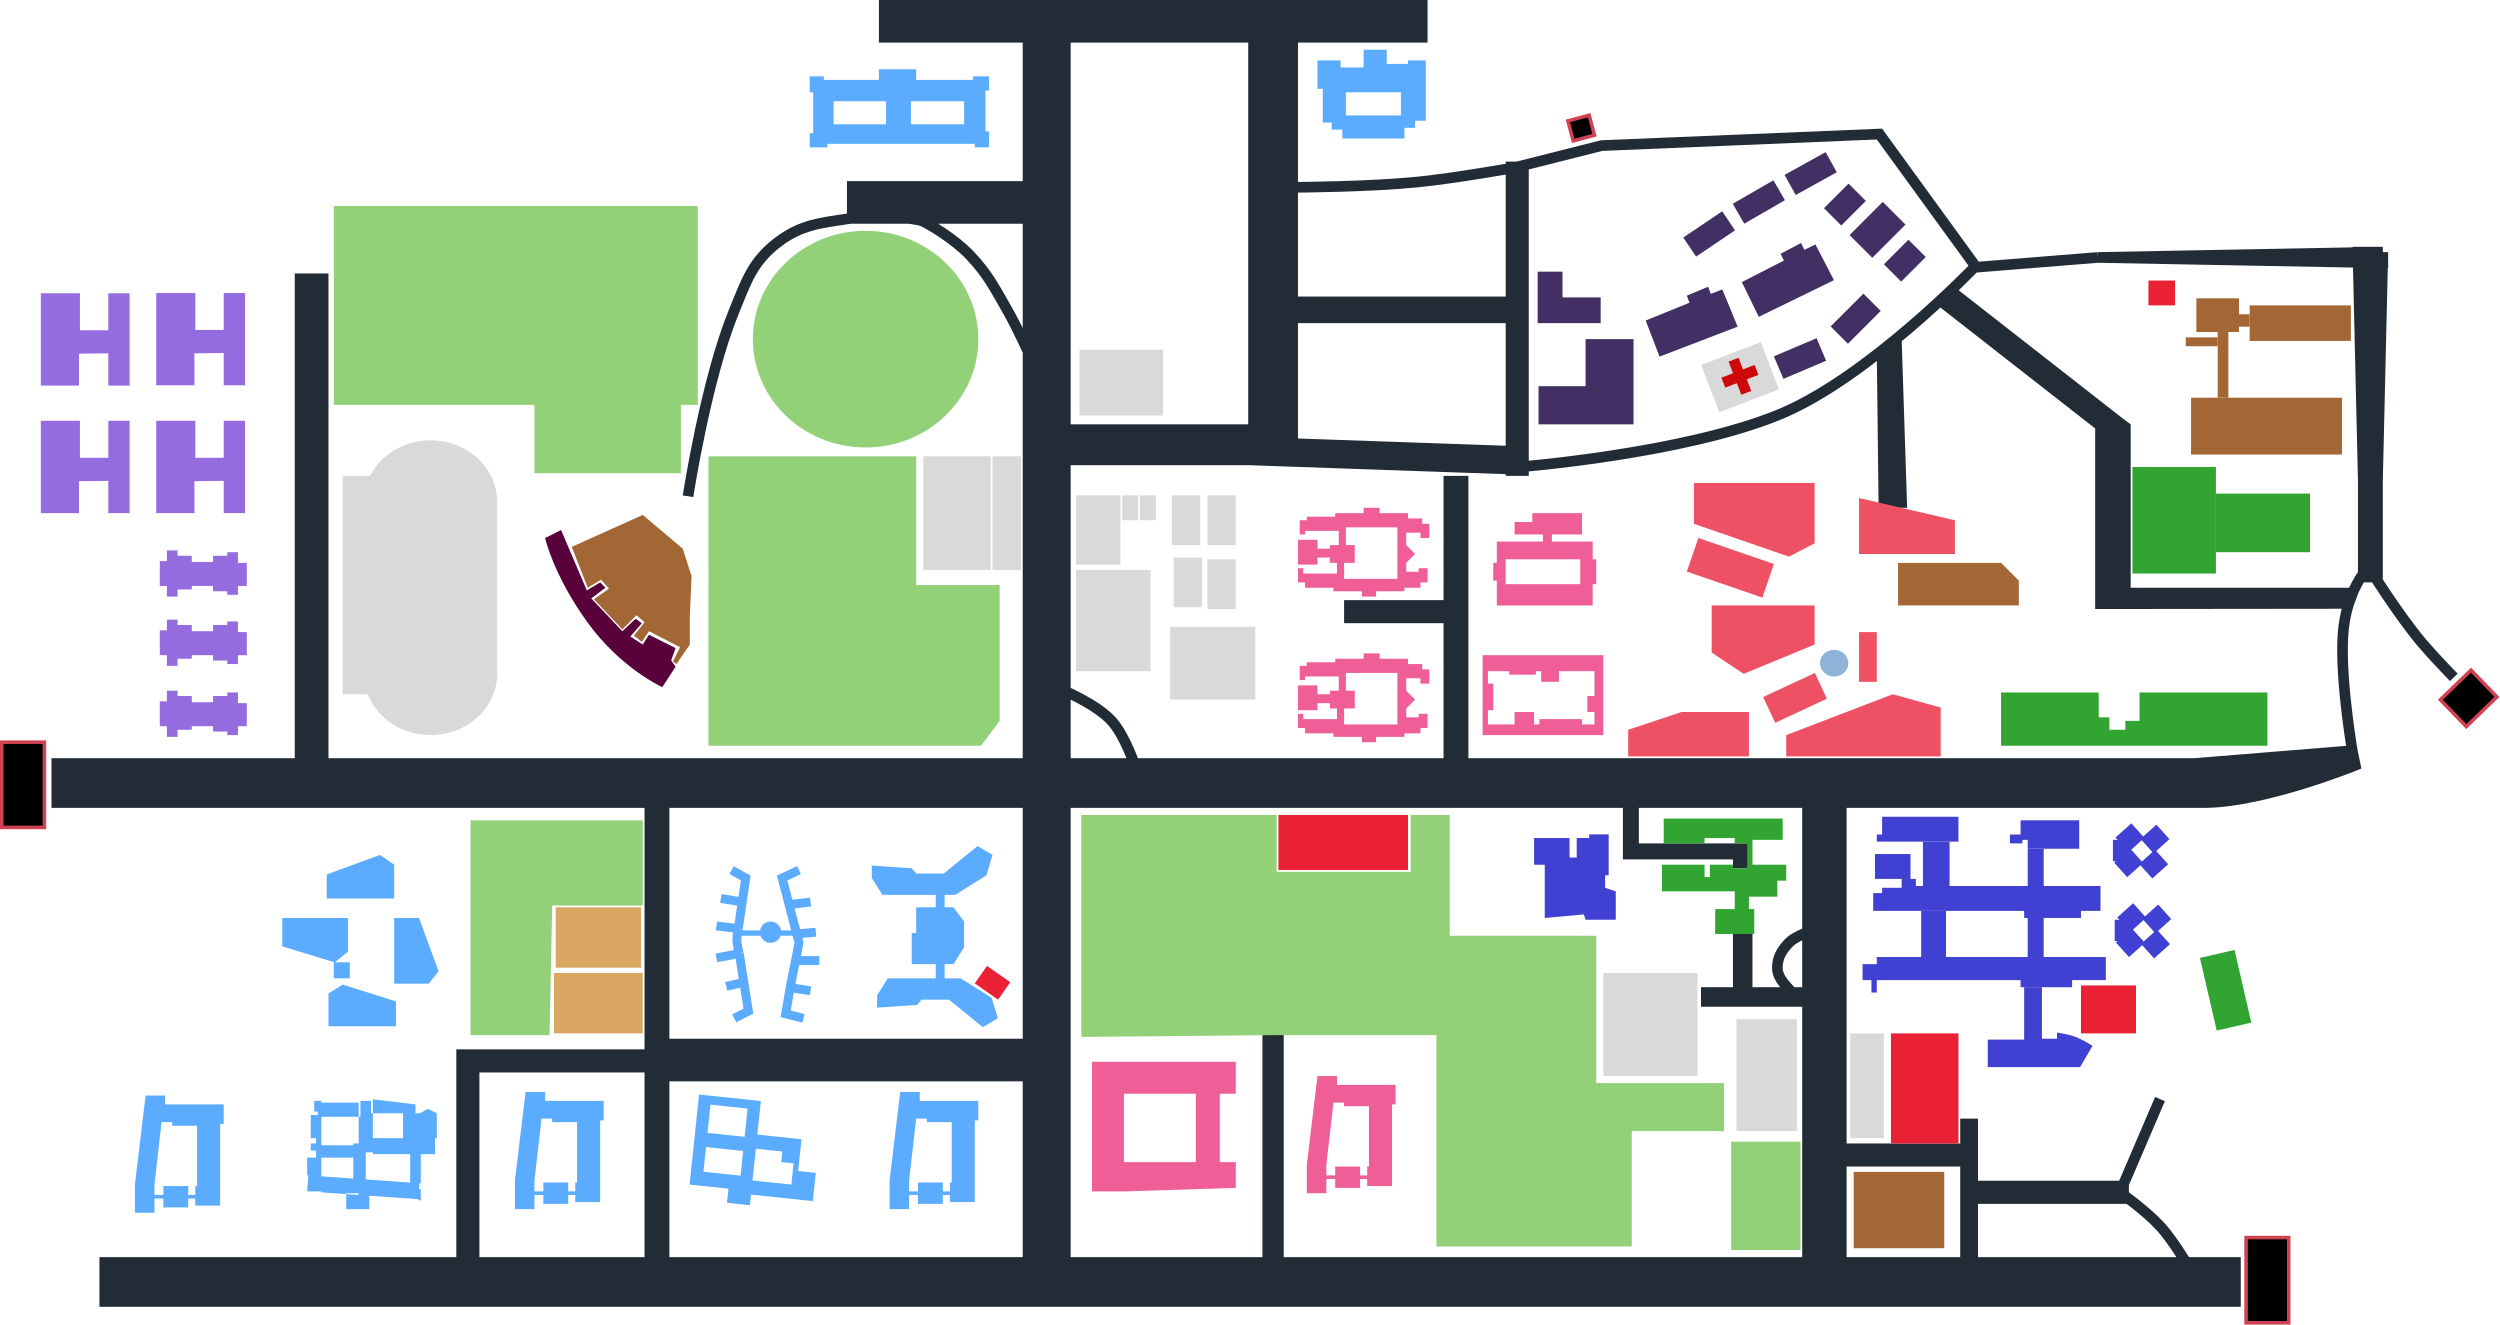 <svg width="1408" height="746" viewBox="0 0 1408 746" fill="none" xmlns="http://www.w3.org/2000/svg">
<g id="road"  class="road">
<path d="M1183 237L1192.68 237.246L1197 240.5V340H1183V237Z" fill="#222C36"/>
<path d="M1185 334H1325L1322.82 339.846L1185 340V334Z" fill="#222C36"/>
<path d="M1181.5 145L1342 142V148L1181.5 145Z" fill="#222C36"/>
<path d="M1328 142H1342L1339 271H1331L1328 142Z" fill="#222C36"/>
<path d="M498 3H801V21H498V3Z" fill="#222C36"/>
<path d="M579 21H600V711H579V21Z" fill="#222C36"/>
<path d="M59 711H1259V733H59V711Z" fill="#222C36"/>
<path d="M32 430H1236V452H32V430Z" fill="#222C36"/>
<path d="M1018 452H1037V711H1018V452Z" fill="#222C36"/>
<path d="M706 22H728V259H706V22Z" fill="#222C36"/>
<path d="M600 242H706V259H600V242Z" fill="#222C36"/>
<path d="M366 452H374V711H366V452Z" fill="#222C36"/>
<path d="M374 588H579V606H374V588Z" fill="#222C36"/>
<path d="M260 594H267V711H260V594Z" fill="#222C36"/>
<path d="M267 594H367V601H267V594Z" fill="#222C36"/>
<path d="M169 157H182V431H169V157Z" fill="#222C36"/>
<path d="M480 105H579V123H480V105Z" fill="#222C36"/>
<path d="M816 271H824V431H816V271Z" fill="#222C36"/>
<path d="M760 341H816V348H760V341Z" fill="#222C36"/>
<path d="M917 452H920V481H917V452Z" fill="#222C36"/>
<path d="M920 478H982V481H920V478Z" fill="#222C36"/>
<path d="M979 481H982V486H979V481Z" fill="#222C36"/>
<path d="M979 521H984V564H979V521Z" fill="#222C36"/>
<path d="M961 559H979V564H961V559Z" fill="#222C36"/>
<path d="M984 559H1018V564H984V559Z" fill="#222C36"/>
<path d="M1107 633H1111V711H1107V633Z" fill="#222C36"/>
<path d="M1037 647H1107V654H1037V647Z" fill="#222C36"/>
<path d="M1111 668H1196V675H1111V668Z" fill="#222C36"/>
<path d="M714 585H720V711H714V585Z" fill="#222C36"/>
<path d="M851 94H858V265H851V94Z" fill="#222C36"/>
<path d="M728 170H851V179H728V170Z" fill="#222C36"/>
<path d="M1060 198.5L1066 195L1068 190.857L1071 283H1061L1060 198.5Z" fill="#222C36"/>
<path d="M1331 271H1339V325H1331V271Z" fill="#222C36"/>
<path d="M1236 430L1324.79 422.795L1326.5 431C1326.5 431 1276.31 451.426 1242.5 452C1239.96 452.043 1236 452 1236 452V430Z" fill="#222C36"/>
<path d="M1094 170.304L1098.93 164L1192.68 237.246L1187.75 243.55L1094 170.304Z" fill="#222C36"/>
<path d="M701.286 248.916L852.973 254.213L852.624 264.207L700.937 258.91L701.286 248.916Z" fill="#222C36"/>
<path d="M1192.68 237.246L1183 237V340H1197V240.5L1192.68 237.246ZM1192.68 237.246L1098.93 164L1094 170.304L1187.75 243.55L1192.68 237.246ZM1181.5 145L1342 142M1181.5 145L1342 148V142M1181.5 145L1113 150.5L1058.5 75.5L902 82L852.5 94.5C852.5 94.5 819.709 100.343 798.5 102.5C771.667 105.229 729.5 105.5 729.5 105.5M1342 142H1328L1331 271M1342 142L1339 271M1339 271H1331M1339 271V325H1331V271M1236 430H32V452H1236M1236 430V452M1236 430L1324.79 422.795L1326.5 431C1326.5 431 1276.31 451.426 1242.5 452C1239.96 452.043 1236 452 1236 452M706 259H728V22H706V259ZM706 259V242H600V259H706ZM267 594H260V711H267V594ZM267 594H367V601H267V594ZM920 481V452H917V481H920ZM920 481H982M920 481V478H982V481M982 481H979V486H982V481ZM984 564V521H979V564M984 564H979M984 564H1018V559H984V564ZM979 564V559H961V564H979ZM1235 717.5C1235 717.5 1225.14 699.919 1216.5 690.5C1208.73 682.025 1194 671.5 1194 671.5L1216.5 619M1011.5 562.5C1011.5 559.5 1000.83 552.968 1001 545C1001.13 539.232 1003.16 535.805 1007 531.5C1011.65 526.287 1023 523.5 1023 523.5M598 388.5C598 388.5 617.849 396.578 626.5 406.5C633.846 414.925 639.5 432 639.5 432M387.5 279.5C387.5 279.5 397.5 214 413.5 175C420.264 158.512 423.825 147.302 438 136.5C451.408 126.283 462.345 125.601 479 123C494.82 120.53 516 123 519.5 124.5C523 126 537.443 134.392 546.5 144C556.53 154.64 560.231 162.312 567.5 175C573.665 185.759 581.5 203.5 581.5 203.5M855.5 263C855.5 263 948.002 255.639 1002 233.5C1052 213 1111.5 151 1111.5 151M1325.5 427C1325.5 427 1318 385 1319.5 358.5C1321 332 1334 319.5 1334 319.5C1334 319.5 1350.89 346.478 1364 362C1370.69 369.918 1382 381.5 1382 381.5M1185 334H1325L1322.82 339.846L1185 340V334ZM498 3H801V21H498V3ZM579 21H600V711H579V21ZM59 711H1259V733H59V711ZM1018 452H1037V711H1018V452ZM366 452H374V711H366V452ZM374 588H579V606H374V588ZM169 157H182V431H169V157ZM480 105H579V123H480V105ZM816 271H824V431H816V271ZM760 341H816V348H760V341ZM1107 633H1111V711H1107V633ZM1037 647H1107V654H1037V647ZM1111 668H1196V675H1111V668ZM714 585H720V711H714V585ZM851 94H858V265H851V94ZM728 170H851V179H728V170ZM1060 198.5L1061 283H1071L1068 190.857L1066 195L1060 198.5ZM701.286 248.916L852.973 254.213L852.624 264.207L700.937 258.91L701.286 248.916Z" stroke="#222C36" stroke-width="6"/>
</g>
<path id="frf"  d="M22.998 165.183H44.998V186H60.998V165.183H72.998V217.183H60.998L61 199L44.498 199.183V217.183H22.998V165.183Z" fill="#956BE0"/>
<path id="frd"  d="M88 165H110V185.817H126V165H138V217H126L126.002 198.817L109.5 199V217H88V165Z" fill="#956BE0"/>
<path id="fre"  d="M88 237H110V257.817H126V237H138V289H126L126.002 270.817L109.5 271V289H88V237Z" fill="#956BE0"/>
<path id="frg"  d="M23 237H45V257.817H61V237H73V289H61L61.002 270.817L44.5 271V289H23V237Z" fill="#956BE0"/>
<path id="frc"  d="M90 316H94V310H100V313H108V316.5H120V313H128V311H134V317H139V330H134V335H128V333H120V330H108V332H100V336H94V330H90V316Z" fill="#956BE0"/>
<path id="frb"  d="M90 355H94V349H100V352H108V355.5H120V352H128V350H134V356H139V369H134V374H128V372H120V369H108V371H100V375H94V369H90V355Z" fill="#956BE0"/>
<path id="fra"  d="M90 395H94V389H100V392H108V395.5H120V392H128V390H134V396H139V409H134V414H128V412H120V409H108V411H100V415H94V409H90V395Z" fill="#956BE0"/>
<path id="hostel_k"  d="M515.5 39.5V45.5H548.5V43.5H556.5V50.5H554.5V63H543.5V56.5H512.5V69.5H499.5V56.5H469V70.5H543.5V64H554.5V74.5H556.5V82.5H549.5V80.5H465.5V82.5H456.5V75.5H458.5V51.5H456.5V43.5H463.5V45.5H495.5V39.5H515.5Z" fill="#5BACFF" stroke="#5BACFF"/>
<path id="hostel_l"  d="M780.5 28.5V36.5H793.5V34.5H802.5V64.5H789.5V51.5H757.5V65.5H802.5V67.5H796.5V71.5H790.5V77.5H756.5V72.5H750.5V68.5H745.5V49.5H742.5V34.5H754.5V38.5H768.5V28.5H780.5Z" fill="#5BACFF" stroke="#5BACFF"/>
<g id="staff_quarters" >
<path d="M866 153H880V167.5H901.5V182H866V153Z" fill="#423064"/>
<path d="M893 191H920V239H866.5V217.5H893V191Z" fill="#423064"/>
<path d="M948 133.785L969.92 119L977.159 129.732L955.239 144.517L948 133.785Z" fill="#423064"/>
<path d="M975.895 114.763L998.793 101.542L1005.27 112.753L982.367 125.973L975.895 114.763Z" fill="#423064"/>
<path d="M1005.07 98.503L1028.19 85.684L1034.47 97.006L1011.34 109.825L1005.07 98.503Z" fill="#423064"/>
<path d="M1041.68 132.379L1060.38 113.682L1073.18 126.48L1054.48 145.176L1041.68 132.379Z" fill="#423064"/>
<path d="M1027.25 117.249L1041.1 103.401L1050.85 113.152L1037 127L1027.25 117.249Z" fill="#423064"/>
<path d="M1061 148.848L1074.85 135L1084.6 144.751L1070.75 158.599L1061 148.848Z" fill="#423064"/>
<path d="M1031 183.848L1049.47 165.374L1059.23 175.125L1040.75 193.599L1031 183.848Z" fill="#423064"/>
<path d="M999.045 200.68L1023.09 190.472L1028.48 203.166L1004.43 213.375L999.045 200.68Z" fill="#423064"/>
<path d="M926.849 180.51L951.5 170.5L950 166.5L962 161.5L963.5 165.5L970 163L978.638 183.967L934.657 200.85L926.849 180.51Z" fill="#423064"/>
<path d="M981 158.865L1004.68 146.745L1002.84 142.89L1014.36 136.863L1016.2 140.718L1022.46 137.661L1032.89 157.795L990.551 178.447L981 158.865Z" fill="#423064"/>
</g>
<g id="health_centre" >
<rect id="health centre"  x="958.097" y="205.548" width="36" height="28.521" transform="rotate(-21 958.097 205.548)" fill="#D9D9D9"/>
<g id="Group 29" >
<rect id="Rectangle 426"  x="973.535" y="203.659" width="6" height="20" transform="rotate(-21 973.535 203.659)" fill="#CE0808"/>
<rect id="Rectangle 427"  x="971.659" y="218.304" width="6" height="20" transform="rotate(-111 971.659 218.304)" fill="#CE0808"/>
</g>
</g>
<rect id="sports_office"  x="608" y="197" width="47" height="37" fill="#D9D9D9"/>
<rect id="4_tennis_courts"  x="520" y="257" width="38" height="64" fill="#D9D9D9"/>
<rect id="badminton_court"  x="559" y="257" width="16" height="64" fill="#D9D9D9"/>
<rect id="basketball_court_1"  x="606" y="279" width="25" height="39" fill="#D9D9D9"/>
<rect id="basketball_court_3"  x="680" y="279" width="16" height="28" fill="#D9D9D9"/>
<rect id="basketball_court_2"  x="660" y="279" width="16" height="28" fill="#D9D9D9"/>
<rect id="tennus_court_2"  x="661" y="314" width="16" height="28" fill="#D9D9D9"/>
<rect id="tennus_court_3"  x="680" y="315" width="16" height="28" fill="#D9D9D9"/>
<rect id="volleyball_court"  x="632" y="279" width="9" height="14" fill="#D9D9D9"/>
<rect id="volleyball_court_2"  x="642" y="279" width="9" height="14" fill="#D9D9D9"/>
<rect id="indoor_courts"  x="606" y="321" width="42" height="57" fill="#D9D9D9"/>
<rect id="swimming_pool"  x="659" y="353" width="48" height="41" fill="#D9D9D9"/>
<rect id="kravings"  x="720" y="459" width="73" height="31" fill="#EA2134"/>
<path id="tan"  d="M864 471.95H883.943L884 482.95H888V471.95H895V469.95H906V492.95H904V500.038L910 502V518H893L892 515L870 517V487H864V471.95Z" fill="#4040D2"/>
<g id="running_track" >
<path d="M193 268H210.5L205 282.5V383L210.5 391H193V268Z" fill="#D9D9D9"/>
<path d="M280 282.5C280 301.554 242.5 325 242.5 325C242.5 325 205 301.554 205 282.5C205 263.446 221.789 248 242.5 248C263.211 248 280 263.446 280 282.5Z" fill="#D9D9D9"/>
<path d="M280 379.5C280 398.554 263.211 414 242.5 414C221.789 414 205 398.554 205 379.5C205 360.446 242.5 325 242.5 325C242.5 325 280 360.446 280 379.5Z" fill="#D9D9D9"/>
<path d="M205 282H280V383H205V282Z" fill="#D9D9D9"/>
</g>
<path id="oat"  d="M362 290L384.5 309L389.5 324.5L388.5 347.5V363L381 374L379 372.5L383 364.5L365.5 355.5L361.5 361.5L357 358L363 350.5L358.5 346.5L350.5 354.5L334.5 337.5L343 331.5L338.5 326.5L331 331L322 308L362 290Z" fill="#A36735"/>
<path id="cos"  d="M307 303L316 298.5L330.5 332.5L338 328L341 331L333 337L350.5 355.5L358 348.5L361.5 351L355 358.5L362 363L365.5 357.5L380.5 365L378 372L380.5 375.5L373 387C373 387 349.5 376.5 330.5 350C311.5 323.5 307 303 307 303Z" fill="#59013B"/>
<rect id="shiv_mandir"  x="313" y="511" width="48" height="34" fill="#D9A762"/>
<rect id="gurudwara"  x="312" y="548" width="50" height="34" fill="#D9A762"/>
<ellipse id="cricket_field"  cx="487.5" cy="191" rx="63.5" ry="61" fill="#92D178"/>
<path id="hostel_d"  d="M92.5 617.5V622.5H125.5V632.5H123.5V678.5H110.5V674.5H105.5V679.5H92.5V674.5H87.5V673.5H92.5V668.5H105.5V673.5H110.5V668.5H111.5V633.5H97.5V631.5H90.554L90.503 631.943L86.503 666.943L86.5 666.972V682.5H76.5V667.026L82.443 617.5H92.5Z" fill="#5BACFF" stroke="#5BACFF"/>
<path id="hostel_o"  d="M306.5 615.5V620.5H339.5V630.5H337.5V676.5H324.5V672.5H319.5V677.5H306.5V672.5H301.5V671.5H306.5V666.5H319.5V671.5H324.5V666.5H325.5V631.5H311.5V629.5H304.554L304.503 629.943L300.503 664.943L300.5 664.972V680.5H290.5V665.026L296.443 615.5H306.5Z" fill="#5BACFF" stroke="#5BACFF"/>
<path id="hostel_a"  d="M517.5 615.5V620.5H550.5V630.5H548.5V676.5H535.5V672.5H530.5V677.5H517.5V672.5H512.5V671.5H517.5V666.5H530.5V671.5H535.5V666.5H536.5V631.5H522.5V629.5H515.554L515.503 629.943L511.503 664.943L511.5 664.972V680.5H501.5V665.026L507.443 615.5H517.5Z" fill="#5BACFF" stroke="#5BACFF"/>
<path id="hostel_q"  d="M736 656L742 606H753V611H786V622H784V668H770V664H766V669H752V664H747V662H752V657H766V662H770V657H771V623H757V621H751L747 656V672H736V656Z" fill="#EF5E96"/>
<path id="hostel_c"  d="M198.5 673.262V675.5H206.5V673.821L207.5 673.891V680.5H195.5V673.052L198.5 673.262ZM236.5 675.5H236.098L236.105 675.391L236.5 669.749V675.5ZM235.7 666.842L235.142 674.822L231.5 674.567V666.548L235.7 666.842ZM205.5 673.751V674.5H199.5V673.332L205.5 673.751ZM230.5 666.478V674.497L208.5 672.959V671.5H206.5V664.8L230.5 666.478ZM207.5 672.5V672.889L206.5 672.819V672.5H207.5ZM205.5 672.5V672.749L201.93 672.5H205.5ZM198.5 664.24V671.5H194.5V671.98L181.5 671.071V663.052L198.5 664.24ZM205.5 664.729V671.5H199.5V664.311L205.5 664.729ZM180.5 662.981V670.5H173.535L174.092 662.533L180.5 662.981ZM236.5 650.5V665.895L236.27 665.879L231.5 665.545V650.5H236.5ZM201.5 644.5V649.5H205.5V663.727L199.5 663.308V644.5H201.5ZM180.5 620.5V661.979L173.663 661.501L173.5 661.489V652.5H178.5V647.5H175.5V644.5H178.5V640.5H175.5V628.5H179.5V625.5H177.5V620.5H180.5ZM198.5 645.5V651.5H181.5V645.5H198.5ZM244.5 641.5V649.5H210.5V641.5H244.5ZM208.5 620.5V627.5H209.5V648.5H206.5V643.5H202.5V629.5H203.5V620.5H208.5ZM205.5 644.5V648.5H202.5V644.5H205.5ZM245.5 627.309V640.5H227.5V627.5H236.63L236.743 627.438L241.013 625.065L245.5 627.309ZM201.5 621.5V628.5H181.5V621.5H201.5ZM233.5 622.442V626.5H210.5V619.683L233.5 622.442Z" fill="#5BACFF" stroke="#5BACFF"/>
<path id="hostel_b"  d="M415.507 670.515L415.68 670.533V670.534L416.177 670.586L416.675 670.639V670.638L422.641 671.265L421.909 678.227L409.975 676.973L410.707 670.011L415.507 670.515ZM445.24 667.607L445.646 667.65L458.076 668.956L457.345 675.918L423.531 672.364L423.688 670.873L424.263 665.402L445.24 667.607ZM427.972 620.544L422.831 669.462L422.745 670.271L416.778 669.644L418.974 648.759L419.026 648.262L419.025 648.261L419.862 640.306L419.915 639.809L419.914 639.808L421.482 624.89L425.958 625.36L426.455 625.413L426.508 624.916L426.978 620.439L427.972 620.544ZM416.516 662.577L415.939 668.066L415.784 669.539L415.538 669.514L410.058 668.938L409.817 668.912H409.816L395.894 667.448L396.625 660.486L416.516 662.577ZM458.913 661L458.181 667.962L458.028 667.946L446.247 666.707L446.979 659.746L458.913 661ZM400.125 617.617L397.136 646.066L395.735 659.388L395.684 659.886L394.899 667.344L388.932 666.717L394.158 616.99L400.125 617.617ZM449.386 655.977L449.072 658.96L447.083 658.751L447.396 655.768L449.386 655.977ZM450.849 642.054L449.49 654.982L446.923 654.713L446.507 654.669H446.506L440.539 654.042L441.062 649.069L446.532 649.645L447.029 649.696L447.082 649.199L447.865 641.74L450.849 642.054ZM446.871 641.636L446.14 648.597L441.166 648.074L441.898 641.113L446.871 641.636ZM440.904 641.009L440.172 647.97L426.249 646.507L426.98 639.545L440.904 641.009ZM418.815 640.697L418.715 641.661L418.084 647.659L398.193 645.568L398.654 641.19L398.925 638.607L418.815 640.697ZM425.983 620.335L425.564 624.313L421.587 623.896L422.005 619.917L425.983 620.335ZM421.011 619.812L420.593 623.791L400.702 621.7L401.12 617.722L421.011 619.812Z" fill="#5BACFF" stroke="#5BACFF"/>
<path id="hostel_m"  d="M222.5 564.365V577.5H185.5V559.776L193.068 555.046L222.5 564.365ZM235.65 517.5L246.434 546.91L241.257 553.5H222.5V517.5H235.65ZM196.5 542.5V550.5H188.5V542.522L188.606 542.556L188.676 542.5H196.5ZM195.5 517.5V535.759L188.393 541.444L159.5 532.629V517.5H195.5ZM221.5 487.263V505.5H184.5V492.849L213.93 482.058L221.5 487.263Z" fill="#5BACFF" stroke="#5BACFF"/>
<g id="hostel_j" >
<path id="Vector 12"  d="M412 490L420 494.5L418.015 508M413.5 573.5L421.5 569.5L418.924 553.25M418.015 508L406 506M418.015 508L415.809 523M415.809 523C415.809 523 415.059 526.33 415 528.5C414.908 531.86 416.348 537 416.348 537M415.809 523L403.5 521.5M416.348 537L403.5 539.5M416.348 537L418.924 553.25M418.924 553.25L409 555.5M450 490L440.5 494.5L444.404 509.5M444.404 509.5L445.25 512.75L448.699 526M444.404 509.5L456.5 508M448.699 526L450 531L448.025 541M448.699 526L459.5 525M448.025 541H461.5M448.025 541L445.012 556.25M445.012 556.25L442.5 571L452.5 573.5M445.012 556.25L456.5 558" stroke="#5BACFF" stroke-width="5"/>
<path id="Vector"  d="M438.898 527.5C437.988 529.28 436.137 530.5 434 530.5C431.863 530.5 430.012 529.28 429.102 527.5H438.898ZM427.521 524.5C427.508 524.665 427.5 524.832 427.5 525C427.5 525.516 427.562 526.018 427.676 526.5H416.5V524.5H427.521ZM434 519.5C436.517 519.5 438.639 521.192 439.292 523.5H428.708C429.361 521.192 431.483 519.5 434 519.5ZM428.5 525C428.5 524.831 428.509 524.665 428.523 524.5H439.477C439.491 524.665 439.5 524.831 439.5 525C439.5 525.52 439.427 526.023 439.292 526.5H428.708C428.573 526.023 428.5 525.52 428.5 525ZM440.5 525C440.5 524.832 440.492 524.665 440.479 524.5H447.5V526.5H440.324C440.438 526.018 440.5 525.516 440.5 525Z" fill="#5BACFF" stroke="#5BACFF"/>
</g>
<path id="hostel_h"  d="M540.857 551.5L558.075 562.322L561.406 573.269L553.546 577.892L534.816 562.612L534.678 562.5H518.766L518.616 562.68L516.253 565.515L494.5 566.965V560.644L500.275 551.5H540.857ZM531.5 543.5V550.5H527.5V543.5H531.5ZM536.75 511.5L542.5 519.167V533.355L536.725 542.5H532.5V511.5H536.75ZM531.5 511.5V542.5H527.5V511.5H531.5ZM526.5 511.5V542.5H514V526H516.5V511.5H526.5ZM531.5 504.5V510.5H527.5V504.5H531.5ZM558.406 481.73L555.075 492.677L537.857 503.5H497.275L491.5 494.355V488.034L513.253 489.484L515.616 492.32L515.766 492.5H531.678L531.816 492.388L550.546 477.107L558.406 481.73Z" fill="#5BACFF" stroke="#5BACFF"/>
<rect id="just_food"  x="555.883" y="544" width="16" height="12" transform="rotate(35 555.883 544)" fill="#EA2134"/>
<path id="hostel_pg"  d="M615 598H633H696V616H687V654.5H696V669L633 671V654.5H673.5V616H633V654.5V671H615V598Z" fill="#EF5E96"/>
<path id="fete_area"  d="M399 257H516V329.5H563V406L552.5 420H399V257Z" fill="#92D178"/>
<path id="nirvana"  d="M609 459H719V491H794.5V459H816.5V527H899V610H971V637H919V702H809V583H717L609 584V459Z" fill="#92D178"/>
<path id="hostel_e"  d="M736 291H752V289H768V286H777V289H793V292H801V295H805V303H800V300H792L787 297H758V307H763V317H757V326H787V297L792 300V307L797 312L792 317V322H799V320H804V328H800V331H791V333H775V336H767V333H751V331H735V328H731V320H734V323H753V317H749V314H742V318H731V304H742V309H749V307H754V299H735V301H732V293H736V291Z" fill="#EF5E96"/>
<path id="hostel_g"  d="M736 373H752V371H768V368H777V371H793V374H801V377H805V385H800V382H792L787 379H758V389H763V399H757V408H787V379L792 382V389L797 394L792 399V404H799V402H804V410H800V413H791V415H775V418H767V415H751V413H735V410H731V402H734V405H753V399H749V396H742V400H731V386H742V391H749V389H754V381H735V383H732V375H736V373Z" fill="#EF5E96"/>
<path id="hostel_i"  d="M863 289H891V301H874V305H897V315H899V322H890V315H848V329H890V322H899V329H897V341H843V327H841V317H843V305H869V301H853V294H863V289Z" fill="#EF5E96"/>
<path id="hostel_n"  d="M835 369H903V396H894V392H898V378H878V384H868V378H865V380H850V378H838V385H841V400H838V408H853V401H864V408H867V405H891V408H898V401H894V396H903V414H835V369Z" fill="#EF5E96"/>
<rect id="g_block_canteen"  x="903" y="548" width="53" height="58" fill="#D9D9D9"/>
<rect id="stationary_shop"  x="978" y="574" width="34" height="63" fill="#D9D9D9"/>
<path id="g_block"  d="M937 461H1004V473H987V487H1006V496H1001V505H985V512H988V526H966V512H977V502H936V487H960V494H963V487H976V489H984V475H977V472H960V475H937V461Z" fill="#32A432"/>
<path id="lp101_104"  d="M917 411L947 401H985V426H917V411Z" fill="#EE5064"/>
<path id="library"  d="M1006 414L1066 391L1093 398.5V426H1006V414Z" fill="#EE5064"/>
<path id="lt"  d="M964 341H1022V363L982 379.5L964 367.5V341Z" fill="#EE5064"/>
<rect id="waterbody_cafe"  x="1047" y="356" width="10" height="28" fill="#EE5064"/>
<ellipse id="waterbody"  cx="1033" cy="373.5" rx="8" ry="7.5" fill="#8DB3D8"/>
<rect id="lp105_107"  x="993" y="392.581" width="32.135" height="16" transform="rotate(-25 993 392.581)" fill="#EE5064"/>
<path id="cs_block"  d="M954 272H1022V306L1007.5 313.5L954 295V272Z" fill="#EE5064"/>
<rect id="activity_space"  x="956.512" y="303" width="45" height="20" transform="rotate(19 956.512 303)" fill="#EE5064"/>
<path id="lp108_111"  d="M1047 280.5L1101 293V312H1047V280.5Z" fill="#EE5064"/>
<rect id="sbop_lawns"  x="975" y="643" width="39" height="61" fill="#92D178"/>
<rect id="main_audi"  x="1044" y="660" width="51" height="43" fill="#A36735"/>
<rect id="jaggi"  x="1065" y="582" width="38" height="62" fill="#EA2134"/>
<rect id="post_office"  x="1042" y="582" width="19" height="59" fill="#D9D9D9"/>
<rect id="aahar"  x="1172" y="555" width="31" height="27" fill="#EA2134"/>
<rect id="h_block"  x="1239" y="539.499" width="20" height="42" transform="rotate(-13 1239 539.499)" fill="#32A432"/>
<g id="d_block" >
<path d="M1060 460H1103V474H1057V470H1060V460Z" fill="#4040D2"/>
<path d="M1171 462V478H1142V473H1139V475H1132V470H1138V462H1171Z" fill="#4040D2"/>
</g>
<path id="c_block"  d="M1056 481H1076V495H1079V499H1183V513H1172V517H1140V513H1055V503H1060V500H1071V495H1056V481Z" fill="#4040D2"/>
<path id="b_block"  d="M1057 539H1186V552H1167V556H1138V552H1057V559H1054V552H1049V543H1057V539Z" fill="#4040D2"/>
<g id="f_block" >
<rect id="Rectangle 420"  x="1200.35" y="463.691" width="11" height="12" transform="rotate(48 1200.35 463.691)" fill="#4040D2"/>
<rect id="Rectangle 421"  x="1214.47" y="464.431" width="11" height="12" transform="rotate(48 1214.47 464.431)" fill="#4040D2"/>
<rect id="Rectangle 422"  x="1213.73" y="478.554" width="11" height="12" transform="rotate(48 1213.73 478.554)" fill="#4040D2"/>
<rect id="Rectangle 423"  x="1199.61" y="477.814" width="11" height="12" transform="rotate(48 1199.61 477.814)" fill="#4040D2"/>
<rect id="Rectangle 424"  x="1190" y="473" width="10" height="12" fill="#4040D2"/>
</g>
<g id="e_block" >
<rect id="Rectangle 420_2"  x="1201.35" y="508.696" width="11" height="12" transform="rotate(48 1201.35 508.696)" fill="#4040D2"/>
<rect id="Rectangle 421_2"  x="1215.48" y="509.437" width="11" height="12" transform="rotate(48 1215.48 509.437)" fill="#4040D2"/>
<rect id="Rectangle 422_2"  x="1214.74" y="523.56" width="11" height="12" transform="rotate(48 1214.74 523.56)" fill="#4040D2"/>
<rect id="Rectangle 423_2"  x="1200.61" y="522.819" width="11" height="12" transform="rotate(48 1200.61 522.819)" fill="#4040D2"/>
<rect id="Rectangle 424_2"  x="1191" y="518.005" width="10" height="12" fill="#4040D2"/>
</g>
<rect id="cd_corridor"  x="1142" y="478" width="9" height="21" fill="#4040D2"/>
<rect id="bc_corridor"  x="1142" y="517" width="9" height="22" fill="#4040D2"/>
<path id="directorate"  d="M1140 556H1150V585H1158.5V581.5C1158.5 581.5 1165.05 582.517 1169 584C1172.92 585.475 1178.5 589 1178.5 589L1171.5 601H1119.5V585.5H1140V556Z" fill="#4040D2"/>
<path id="mechanical_workshop"  d="M1127 390H1182V404H1188V411H1197V406H1205V390H1277V420H1127V390Z" fill="#32A432"/>
<rect id="cd_corridor_2"  x="1083" y="474" width="15" height="25" fill="#4040D2"/>
<rect id="bc_corridor_2"  x="1082" y="513" width="14" height="27" fill="#4040D2"/>
<path id="garden"  d="M265 462H362V510H311L309.5 583H265V462Z" fill="#92D178"/>
<path id="dean_office"  d="M1069 317H1127L1137 327V341H1069V317Z" fill="#A36735"/>
<path id="garden_2"  d="M188 116H393V228H383.5V266.5H301V228H188V116Z" fill="#92D178"/>
<g id="venture_lab" >
<path d="M1248 278H1301V311H1248V278Z" fill="#32A432"/>
<path d="M1201 263H1248V323H1201V263Z" fill="#32A432"/>
</g>
<g id="tslas" >
<path d="M1234 224H1319V256H1234V224Z" fill="#A36735"/>
<path d="M1249 187H1255V224H1249V187Z" fill="#A36735"/>
<path d="M1237 168H1261V187H1237V168Z" fill="#A36735"/>
<path d="M1261 177H1267V184H1261V177Z" fill="#A36735"/>
<path d="M1267 172H1324V192H1267V172Z" fill="#A36735"/>
<path d="M1231 190H1249V195H1231V190Z" fill="#A36735"/>
</g>
<rect id="tslas_canteen"  x="1210" y="158" width="15" height="14" fill="#EA2134"/>
<rect id="main_gate"  x="1265" y="697" width="24" height="48" fill="black" stroke="#D04152" stroke-width="2"/>
<rect id="gate_3"  x="1" y="418" width="24" height="48" fill="black" stroke="#D04152" stroke-width="2"/>
<rect id="gate_2"  x="1374.41" y="394.086" width="24" height="21" transform="rotate(-44 1374.41 394.086)" fill="black" stroke="#D04152" stroke-width="2"/>
<rect id="polytechnic_gate"  x="886.063" y="79.335" width="11.625" height="12.374" transform="rotate(-105 886.063 79.335)" fill="black" stroke="#D04152" stroke-width="2"/>
</svg>
